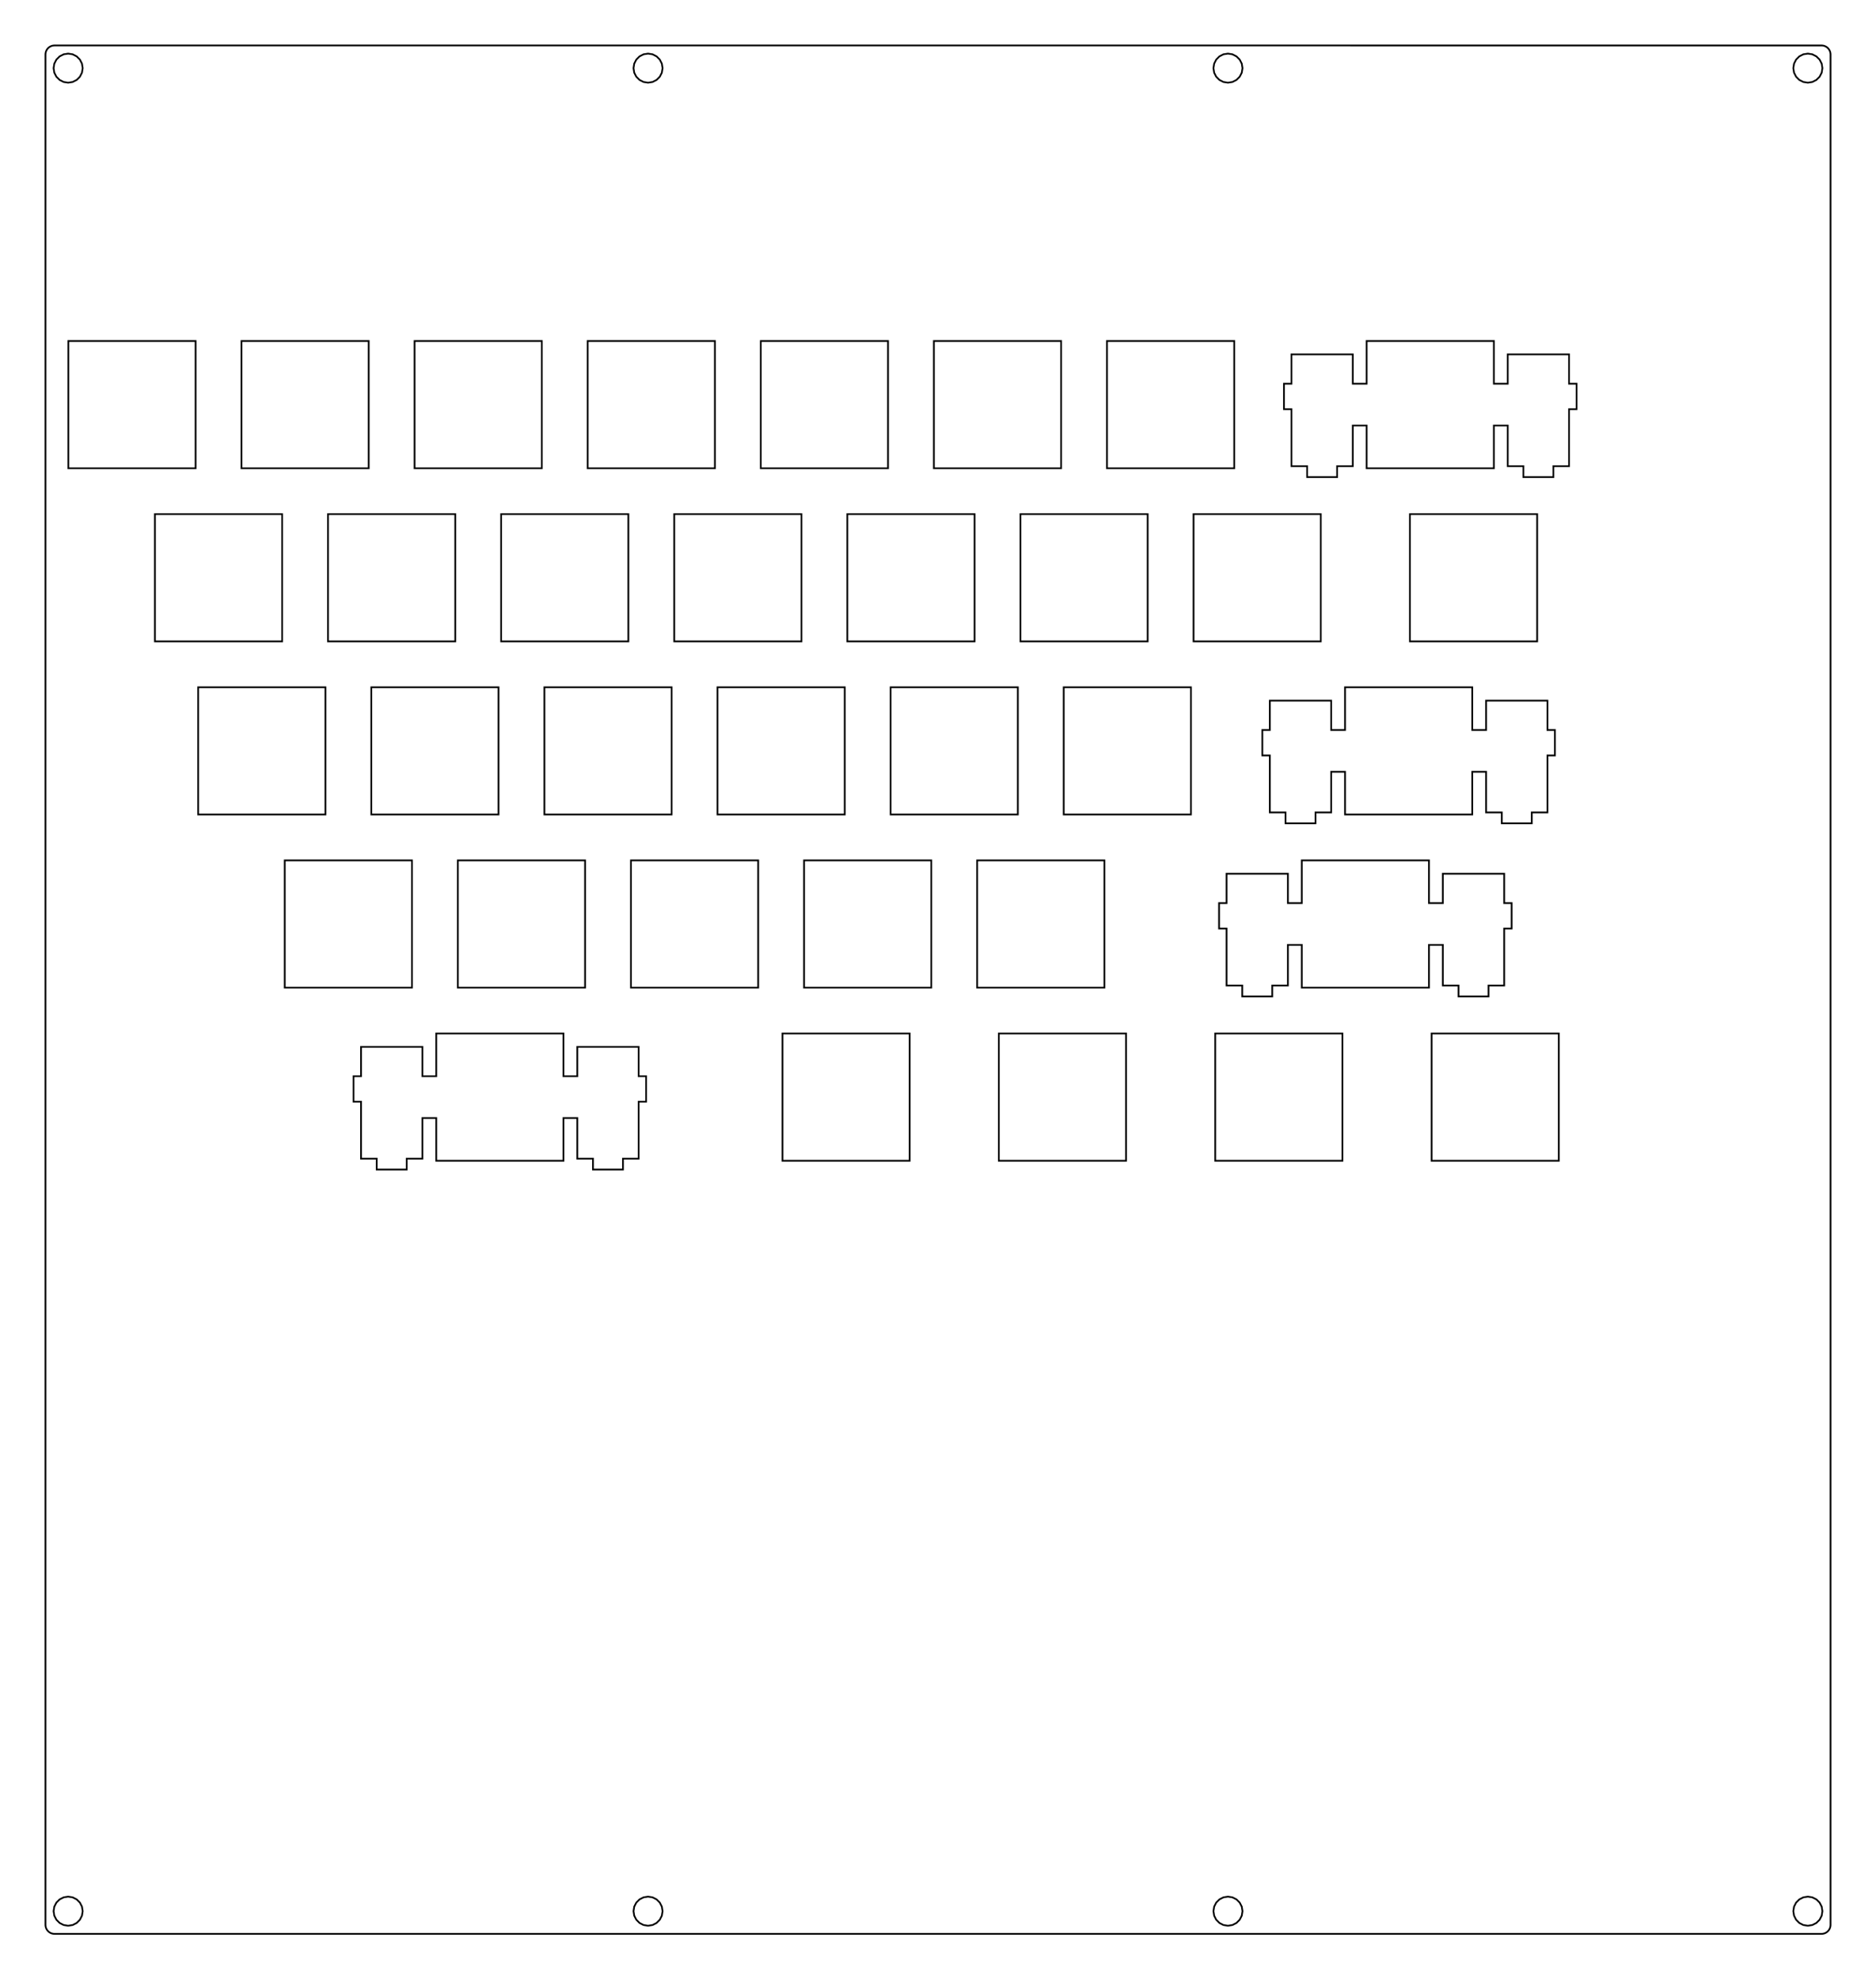 <?xml version="1.0"?>
<!-- Generated by SVGo -->
<svg width="206.452mm" height="217.802mm"
     viewBox="0.000 0.000 206.452 217.802"
     xmlns="http://www.w3.org/2000/svg" 
     xmlns:xlink="http://www.w3.org/1999/xlink">
<polygon points="200.452,5.001 200.530,5.004 200.608,5.013 200.685,5.028 200.761,5.049 200.834,5.077 200.905,5.109 200.974,5.148 201.039,5.191 201.101,5.240 201.159,5.293 201.212,5.351 201.261,5.413 201.304,5.478 201.343,5.547 201.375,5.618 201.403,5.691 201.424,5.767 201.439,5.844 201.448,5.922 201.452,6.001 201.452,211.802 201.448,211.880 201.439,211.958 201.424,212.035 201.403,212.111 201.375,212.184 201.343,212.255 201.304,212.324 201.261,212.389 201.212,212.451 201.159,212.509 201.101,212.562 201.039,212.611 200.974,212.654 200.905,212.693 200.834,212.725 200.761,212.753 200.685,212.774 200.608,212.789 200.530,212.798 200.451,212.802 6.001,212.802 5.922,212.798 5.844,212.789 5.767,212.774 5.691,212.753 5.618,212.725 5.547,212.693 5.478,212.654 5.413,212.611 5.351,212.562 5.293,212.509 5.240,212.451 5.191,212.389 5.148,212.324 5.109,212.255 5.077,212.184 5.049,212.111 5.028,212.035 5.013,211.958 5.004,211.880 5.000,211.801 5.001,6.001 5.004,5.922 5.013,5.844 5.028,5.767 5.049,5.691 5.077,5.618 5.109,5.547 5.148,5.478 5.191,5.413 5.240,5.351 5.293,5.293 5.351,5.240 5.413,5.191 5.478,5.148 5.547,5.109 5.618,5.077 5.691,5.049 5.767,5.028 5.844,5.013 5.922,5.004 6.001,5.000" style="fill:none;stroke-width:0.05mm;stroke:black"/>
<polygon points="7.006,208.780 6.560,209.007 6.206,209.361 5.979,209.807 5.900,210.302 5.979,210.796 6.206,211.242 6.560,211.596 7.006,211.823 7.500,211.901 7.995,211.823 8.441,211.596 8.795,211.242 9.022,210.796 9.101,210.302 9.022,209.807 8.795,209.361 8.441,209.007 7.995,208.780 7.501,208.702" style="fill:none;stroke-width:0.05mm;stroke:black"/>
<polygon points="70.823,208.780 70.377,209.007 70.023,209.361 69.796,209.807 69.718,210.302 69.796,210.796 70.023,211.242 70.377,211.596 70.823,211.823 71.318,211.901 71.812,211.823 72.258,211.596 72.612,211.242 72.839,210.796 72.918,210.302 72.839,209.807 72.612,209.361 72.258,209.007 71.812,208.780 71.318,208.702" style="fill:none;stroke-width:0.05mm;stroke:black"/>
<polygon points="134.640,208.780 134.194,209.007 133.840,209.361 133.613,209.807 133.535,210.302 133.613,210.796 133.840,211.242 134.194,211.596 134.640,211.823 135.135,211.901 135.629,211.823 136.075,211.596 136.429,211.242 136.656,210.796 136.735,210.302 136.656,209.807 136.429,209.361 136.075,209.007 135.629,208.780 135.135,208.702" style="fill:none;stroke-width:0.05mm;stroke:black"/>
<polygon points="198.457,208.780 198.011,209.007 197.657,209.361 197.430,209.807 197.352,210.302 197.430,210.796 197.657,211.242 198.011,211.596 198.457,211.823 198.952,211.901 199.446,211.823 199.892,211.596 200.246,211.242 200.473,210.796 200.552,210.302 200.473,209.807 200.246,209.361 199.892,209.007 199.446,208.780 198.952,208.702" style="fill:none;stroke-width:0.05mm;stroke:black"/>
<polygon points="48.007,113.726 48.007,118.426 46.482,118.426 46.482,115.196 39.732,115.196 39.732,118.426 38.907,118.426 38.907,121.226 39.732,121.226 39.732,127.495 41.457,127.495 41.457,128.696 44.757,128.696 44.757,127.495 46.482,127.495 46.482,123.025 48.007,123.025 48.007,127.726 62.007,127.726 62.007,123.025 63.532,123.025 63.532,127.495 65.257,127.495 65.257,128.696 68.557,128.696 68.557,127.495 70.282,127.495 70.282,121.226 71.107,121.226 71.107,118.426 70.282,118.426 70.282,115.196 63.532,115.196 63.532,118.426 62.007,118.426 62.007,113.726" style="fill:none;stroke-width:0.05mm;stroke:black"/>
<polygon points="86.107,113.726 86.107,127.726 100.107,127.726 100.107,113.726" style="fill:none;stroke-width:0.05mm;stroke:black"/>
<polygon points="109.919,113.726 109.919,127.726 123.919,127.726 123.919,113.726" style="fill:none;stroke-width:0.05mm;stroke:black"/>
<polygon points="133.732,113.726 133.732,127.726 147.732,127.726 147.732,113.726" style="fill:none;stroke-width:0.05mm;stroke:black"/>
<polygon points="157.544,113.726 157.544,127.726 171.544,127.726 171.544,113.726" style="fill:none;stroke-width:0.05mm;stroke:black"/>
<polygon points="143.257,94.676 143.257,99.376 141.732,99.376 141.732,96.146 134.982,96.146 134.982,99.376 134.157,99.376 134.157,102.176 134.982,102.176 134.982,108.446 136.707,108.446 136.707,109.646 140.007,109.646 140.007,108.446 141.732,108.446 141.732,103.976 143.257,103.976 143.257,108.676 157.257,108.676 157.257,103.976 158.782,103.976 158.782,108.446 160.507,108.446 160.507,109.646 163.807,109.646 163.807,108.446 165.532,108.446 165.532,102.176 166.357,102.176 166.357,99.376 165.532,99.376 165.532,96.146 158.782,96.146 158.782,99.376 157.257,99.376 157.257,94.676" style="fill:none;stroke-width:0.05mm;stroke:black"/>
<polygon points="31.338,94.676 31.338,108.676 45.338,108.676 45.338,94.676" style="fill:none;stroke-width:0.05mm;stroke:black"/>
<polygon points="50.388,94.676 50.388,108.676 64.388,108.676 64.388,94.676" style="fill:none;stroke-width:0.05mm;stroke:black"/>
<polygon points="69.438,94.676 69.438,108.676 83.438,108.676 83.438,94.676" style="fill:none;stroke-width:0.05mm;stroke:black"/>
<polygon points="88.488,94.676 88.488,108.676 102.488,108.676 102.488,94.676" style="fill:none;stroke-width:0.05mm;stroke:black"/>
<polygon points="107.538,94.676 107.538,108.676 121.538,108.676 121.538,94.676" style="fill:none;stroke-width:0.05mm;stroke:black"/>
<polygon points="148.019,75.626 148.019,80.326 146.494,80.326 146.494,77.096 139.744,77.096 139.744,80.326 138.919,80.326 138.919,83.126 139.744,83.126 139.744,89.396 141.469,89.396 141.469,90.596 144.769,90.596 144.769,89.396 146.494,89.396 146.494,84.926 148.019,84.926 148.019,89.626 162.019,89.626 162.019,84.926 163.544,84.926 163.544,89.396 165.269,89.396 165.269,90.596 168.569,90.596 168.569,89.396 170.294,89.396 170.294,83.126 171.119,83.126 171.119,80.326 170.294,80.326 170.294,77.096 163.544,77.096 163.544,80.326 162.019,80.326 162.019,75.626" style="fill:none;stroke-width:0.05mm;stroke:black"/>
<polygon points="21.813,75.626 21.813,89.626 35.813,89.626 35.813,75.626" style="fill:none;stroke-width:0.05mm;stroke:black"/>
<polygon points="40.863,75.626 40.863,89.626 54.863,89.626 54.863,75.626" style="fill:none;stroke-width:0.05mm;stroke:black"/>
<polygon points="59.913,75.626 59.913,89.626 73.913,89.626 73.913,75.626" style="fill:none;stroke-width:0.05mm;stroke:black"/>
<polygon points="78.963,75.626 78.963,89.626 92.963,89.626 92.963,75.626" style="fill:none;stroke-width:0.05mm;stroke:black"/>
<polygon points="98.013,75.626 98.013,89.626 112.013,89.626 112.013,75.626" style="fill:none;stroke-width:0.05mm;stroke:black"/>
<polygon points="117.063,75.626 117.063,89.626 131.063,89.626 131.063,75.626" style="fill:none;stroke-width:0.05mm;stroke:black"/>
<polygon points="17.051,56.576 17.051,70.576 31.051,70.576 31.051,56.576" style="fill:none;stroke-width:0.05mm;stroke:black"/>
<polygon points="36.101,56.576 36.101,70.576 50.101,70.576 50.101,56.576" style="fill:none;stroke-width:0.05mm;stroke:black"/>
<polygon points="55.151,56.576 55.151,70.576 69.151,70.576 69.151,56.576" style="fill:none;stroke-width:0.05mm;stroke:black"/>
<polygon points="74.201,56.576 74.201,70.576 88.201,70.576 88.201,56.576" style="fill:none;stroke-width:0.05mm;stroke:black"/>
<polygon points="93.251,56.576 93.251,70.576 107.251,70.576 107.251,56.576" style="fill:none;stroke-width:0.05mm;stroke:black"/>
<polygon points="112.301,56.576 112.301,70.576 126.301,70.576 126.301,56.576" style="fill:none;stroke-width:0.05mm;stroke:black"/>
<polygon points="131.351,56.576 131.351,70.576 145.351,70.576 145.351,56.576" style="fill:none;stroke-width:0.05mm;stroke:black"/>
<polygon points="155.163,56.576 155.163,70.576 169.163,70.576 169.163,56.576" style="fill:none;stroke-width:0.05mm;stroke:black"/>
<polygon points="150.400,37.526 150.400,42.226 148.875,42.226 148.875,38.996 142.125,38.996 142.125,42.226 141.300,42.226 141.300,45.026 142.125,45.026 142.125,51.296 143.850,51.296 143.850,52.496 147.150,52.496 147.150,51.296 148.875,51.296 148.875,46.825 150.400,46.825 150.400,51.526 164.400,51.526 164.400,46.825 165.925,46.825 165.925,51.296 167.650,51.296 167.650,52.496 170.951,52.496 170.951,51.296 172.675,51.296 172.675,45.026 173.500,45.026 173.500,42.226 172.675,42.226 172.675,38.996 165.925,38.996 165.925,42.226 164.400,42.226 164.400,37.526" style="fill:none;stroke-width:0.05mm;stroke:black"/>
<polygon points="7.526,37.526 7.526,51.526 21.526,51.526 21.526,37.526" style="fill:none;stroke-width:0.05mm;stroke:black"/>
<polygon points="26.576,37.526 26.576,51.526 40.576,51.526 40.576,37.526" style="fill:none;stroke-width:0.05mm;stroke:black"/>
<polygon points="45.626,37.526 45.626,51.526 59.626,51.526 59.626,37.526" style="fill:none;stroke-width:0.05mm;stroke:black"/>
<polygon points="64.676,37.526 64.676,51.526 78.676,51.526 78.676,37.526" style="fill:none;stroke-width:0.05mm;stroke:black"/>
<polygon points="83.726,37.526 83.726,51.526 97.726,51.526 97.726,37.526" style="fill:none;stroke-width:0.05mm;stroke:black"/>
<polygon points="102.775,37.526 102.775,51.526 116.775,51.526 116.775,37.526" style="fill:none;stroke-width:0.05mm;stroke:black"/>
<polygon points="121.825,37.526 121.825,51.526 135.826,51.526 135.826,37.526" style="fill:none;stroke-width:0.05mm;stroke:black"/>
<polygon points="7.006,5.979 6.560,6.206 6.206,6.560 5.979,7.006 5.900,7.501 5.979,7.995 6.206,8.441 6.560,8.795 7.006,9.022 7.500,9.101 7.995,9.022 8.441,8.795 8.795,8.441 9.022,7.995 9.101,7.501 9.022,7.006 8.795,6.560 8.441,6.206 7.995,5.979 7.501,5.901" style="fill:none;stroke-width:0.05mm;stroke:black"/>
<polygon points="70.823,5.979 70.377,6.206 70.023,6.560 69.796,7.006 69.718,7.501 69.796,7.995 70.023,8.441 70.377,8.795 70.823,9.022 71.318,9.101 71.812,9.022 72.258,8.795 72.612,8.441 72.839,7.995 72.918,7.501 72.839,7.006 72.612,6.560 72.258,6.206 71.812,5.979 71.318,5.901" style="fill:none;stroke-width:0.05mm;stroke:black"/>
<polygon points="134.640,5.979 134.194,6.206 133.840,6.560 133.613,7.006 133.535,7.501 133.613,7.995 133.840,8.441 134.194,8.795 134.640,9.022 135.135,9.101 135.629,9.022 136.075,8.795 136.429,8.441 136.656,7.995 136.735,7.501 136.656,7.006 136.429,6.560 136.075,6.206 135.629,5.979 135.135,5.901" style="fill:none;stroke-width:0.05mm;stroke:black"/>
<polygon points="198.457,5.979 198.011,6.206 197.657,6.560 197.430,7.006 197.352,7.501 197.430,7.995 197.657,8.441 198.011,8.795 198.457,9.022 198.952,9.101 199.446,9.022 199.892,8.795 200.246,8.441 200.473,7.995 200.552,7.501 200.473,7.006 200.246,6.560 199.892,6.206 199.446,5.979 198.952,5.901" style="fill:none;stroke-width:0.05mm;stroke:black"/>
</svg>
